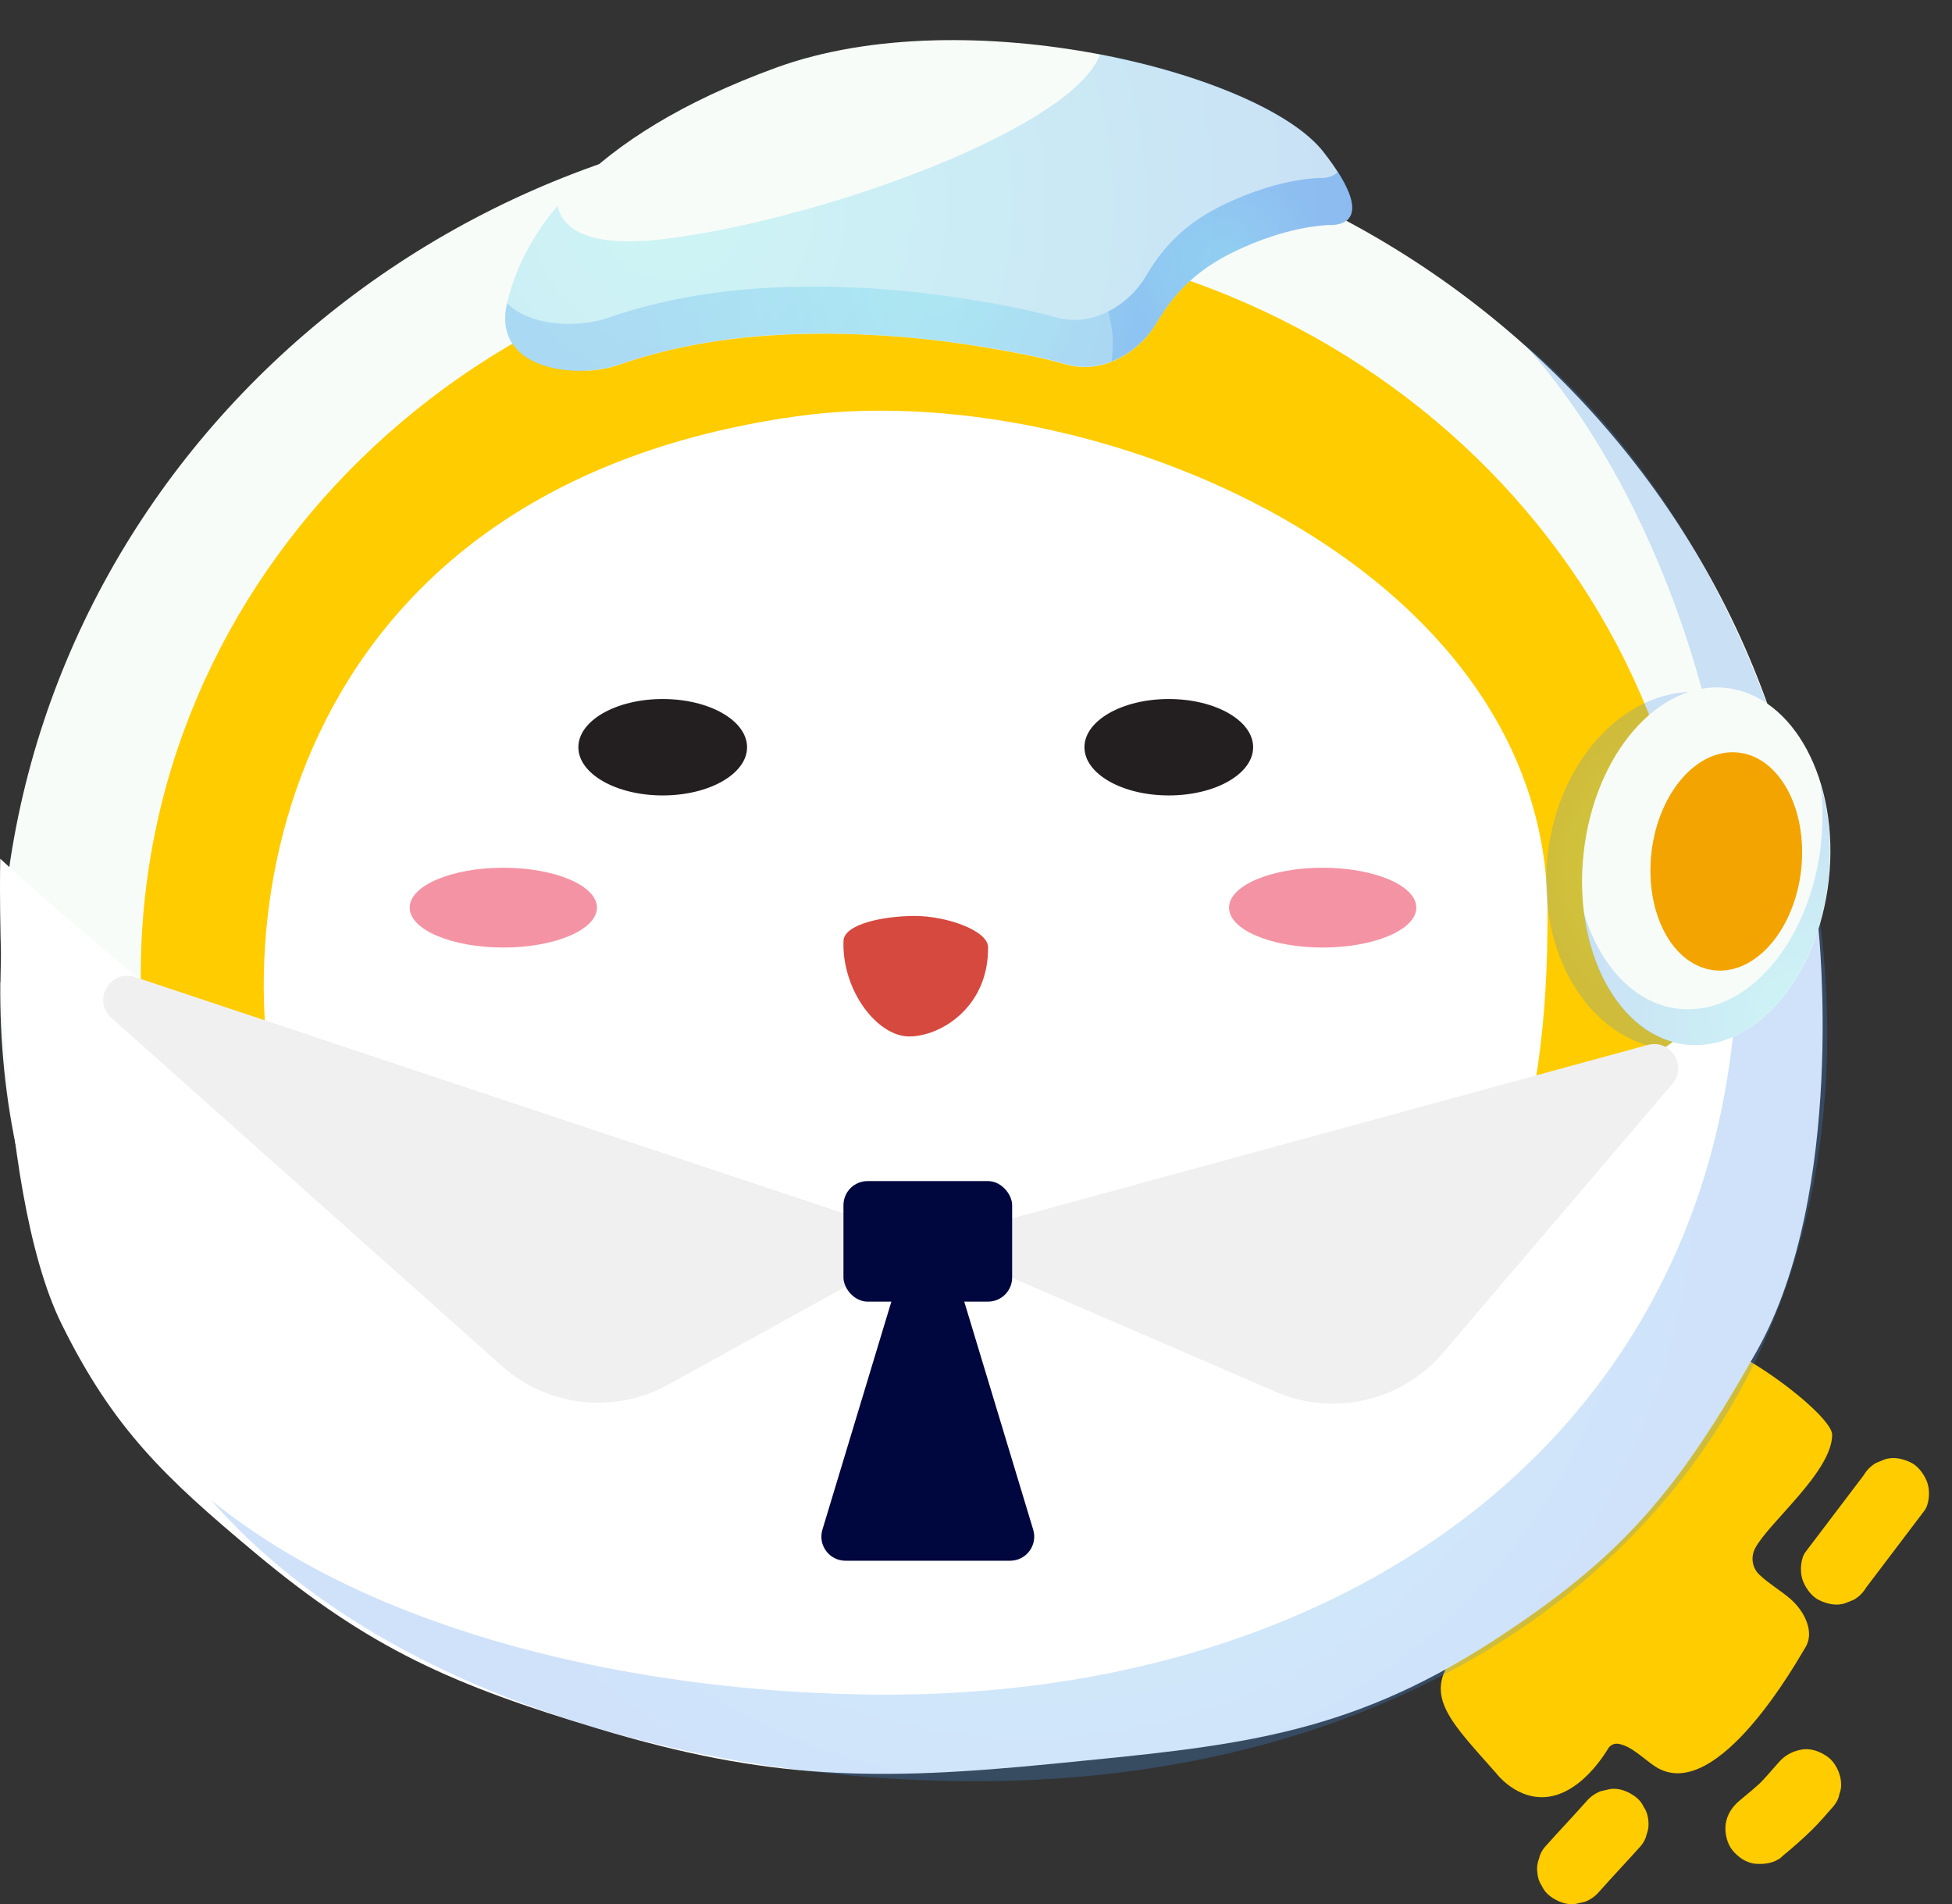 <svg width="81" height="79" viewBox="0 0 81 79" fill="none" xmlns="http://www.w3.org/2000/svg">
<rect x="0" y="0" width="81" height="79" fill="#333333" stroke="none"/>
<path d="M62.127 73.62C62.462 74.002 62.884 74.313 63.361 74.464C65.057 74.998 66.347 73.182 66.729 72.546C66.816 72.394 66.991 72.315 67.166 72.347C67.716 72.45 68.178 72.951 68.671 73.278C71.25 74.981 74.721 68.645 74.904 68.366C75.318 67.729 74.888 66.862 74.323 66.36C73.909 65.994 73.416 65.715 73.018 65.341C72.707 65.054 72.636 64.601 72.835 64.227C73.4 63.16 76.027 61.05 76.027 59.522C76.027 58.582 70.781 54.777 70.184 55.868C68.838 58.312 65.144 64.37 61.61 67.403C58.625 69.966 59.667 70.834 62.127 73.612V73.62Z" fill="#FFCC00"/>
<path d="M77.452 65.843C78.248 64.792 79.052 63.733 79.848 62.682C80.063 62.404 80.087 61.878 79.992 61.56C79.896 61.241 79.633 60.851 79.323 60.692C78.981 60.517 78.575 60.421 78.2 60.549L77.85 60.692C77.627 60.819 77.46 60.994 77.325 61.217L74.928 64.378C74.713 64.656 74.69 65.182 74.785 65.5C74.881 65.819 75.143 66.209 75.454 66.368C75.796 66.543 76.202 66.639 76.576 66.511L76.927 66.368C77.15 66.241 77.317 66.065 77.452 65.843Z" fill="#FFCC00"/>
<path d="M66.378 78.46C66.936 77.832 67.517 77.219 68.074 76.598C68.201 76.454 68.289 76.287 68.329 76.104C68.4 75.921 68.424 75.73 68.4 75.531C68.384 75.332 68.329 75.149 68.217 74.982C68.138 74.806 68.026 74.663 67.867 74.544C67.564 74.321 67.182 74.162 66.8 74.225L66.418 74.313C66.179 74.408 65.98 74.552 65.813 74.751C65.256 75.38 64.675 75.985 64.117 76.614C63.99 76.757 63.902 76.924 63.863 77.107C63.791 77.29 63.767 77.481 63.791 77.68C63.807 77.879 63.863 78.062 63.974 78.23C64.054 78.405 64.165 78.548 64.324 78.668C64.627 78.89 65.009 79.05 65.391 78.986L65.773 78.898C66.012 78.803 66.211 78.659 66.378 78.46Z" fill="#FFCC00"/>
<path d="M73.917 77.043C74.355 76.685 74.777 76.319 75.183 75.921C75.501 75.611 75.788 75.268 76.083 74.934C76.21 74.783 76.298 74.615 76.329 74.424C76.401 74.241 76.417 74.042 76.385 73.843C76.337 73.493 76.13 73.095 75.844 72.888C75.533 72.665 75.143 72.514 74.753 72.585C74.363 72.657 74.053 72.832 73.798 73.127C73.503 73.461 73.217 73.803 72.898 74.114L73.169 73.851C72.85 74.154 72.508 74.432 72.174 74.711C71.879 74.958 71.664 75.284 71.609 75.674C71.561 76.025 71.656 76.47 71.887 76.757C72.118 77.043 72.46 77.29 72.85 77.322C73.241 77.354 73.631 77.29 73.933 77.043H73.917Z" fill="#FFCC00"/>
<path d="M0.019 40.745C0.216 20.604 17.252 4.443 38.064 4.647C58.883 4.851 75.599 21.34 75.402 41.482C75.205 61.623 59.007 73.571 38.188 73.374C17.369 73.17 -0.185 60.894 0.012 40.753L0.019 40.745Z" fill="#F7FCF8"/>
<path d="M38.465 9.749C20.612 9.575 6.004 23.184 5.843 40.14C5.675 57.096 20.736 67.44 38.589 67.615C56.441 67.79 70.328 57.73 70.496 40.767C70.663 23.811 56.324 9.924 38.472 9.749H38.465Z" fill="#FFCC00"/>
<path d="M64.216 37.734C64.325 56.79 55.074 58.467 42.952 60.726C30.829 62.986 15.535 57.694 12.058 47.911C8.931 39.112 11.343 20.334 33.045 17.272C45.255 15.552 64.136 23.374 64.216 37.727V37.734Z" fill="white"/>
<path d="M27.5 33C29.433 33 31 32.105 31 31C31 29.895 29.433 29 27.5 29C25.567 29 24 29.895 24 31C24 32.105 25.567 33 27.5 33Z" fill="#231F20"/>
<path d="M48.5 33C50.433 33 52 32.105 52 31C52 29.895 50.433 29 48.5 29C46.567 29 45 29.895 45 31C45 32.105 46.567 33 48.5 33Z" fill="#231F20"/>
<path d="M54.885 39.31C57.031 39.31 58.771 38.569 58.771 37.655C58.771 36.741 57.031 36 54.885 36C52.739 36 51 36.741 51 37.655C51 38.569 52.739 39.31 54.885 39.31Z" fill="#F493A4"/>
<path d="M20.885 39.31C23.031 39.31 24.771 38.569 24.771 37.655C24.771 36.741 23.031 36 20.885 36C18.74 36 17 36.741 17 37.655C17 38.569 18.74 39.31 20.885 39.31Z" fill="#F493A4"/>
<path d="M35.002 39.033C35.025 38.343 36.644 38 37.959 38C39.273 38 40.991 38.602 41 39.293C41.031 41.773 39.041 43 37.726 43C36.411 43 34.931 41.099 35.002 39.033Z" fill="#D6493F"/>
<path style="mix-blend-mode:multiply" opacity="0.25" d="M64.22 35.487C63.761 39.577 65.969 43.178 69.148 43.528C72.326 43.885 75.278 40.86 75.73 36.77C76.19 32.681 73.981 29.079 70.802 28.73C67.624 28.372 64.672 31.398 64.22 35.487Z" fill="url(#paint0_radial_289_20317)"/>
<path d="M24.067 52.028C13.967 48.659 0.01 35.626 0.01 35.626C0.01 35.626 -0.302 49.151 2.562 54.944C4.711 59.29 6.861 61.311 10.581 64.421C15.367 68.422 18.822 69.91 24.796 71.71C31.903 73.853 36.361 73.898 43.749 73.168C51.104 72.441 55.77 72.084 61.973 68.065C67.301 64.614 69.627 61.869 72.908 56.037C76.626 49.428 75.459 38.542 75.459 38.542C75.459 38.542 63.234 49.115 51.767 52.757C47.424 54.136 43.202 54.846 38.645 54.944C33.675 55.051 28.783 53.601 24.067 52.028Z" fill="white"/>
<circle cx="38.281" cy="57.495" r="1.093" fill="#6D6D6D"/>
<circle cx="38.281" cy="63.327" r="1.093" fill="#6D6D6D"/>
<path d="M24.323 15.374C22.562 15.457 20.544 14.73 21.038 12.586C21.705 9.668 24.293 5.689 32.212 2.805C40.132 -0.078 52.362 3.028 54.915 6.302C57.473 9.575 55.117 9.34 55.117 9.34C53.913 9.413 52.672 9.788 51.575 10.277C49.958 10.993 48.869 11.906 48.001 13.384C47.237 14.686 45.701 15.543 44.227 15.117C43.158 14.812 42.049 14.61 40.952 14.424C38.675 14.037 36.361 13.837 34.05 13.846C31.209 13.852 28.367 14.2 25.677 15.137C25.287 15.274 24.814 15.359 24.319 15.385L24.323 15.374Z" fill="#F7FCF8"/>
<path style="mix-blend-mode:multiply" opacity="0.25" d="M54.683 7.386C53.479 7.459 52.238 7.834 51.141 8.323C49.524 9.039 48.435 9.952 47.568 11.43C46.804 12.732 45.267 13.589 43.794 13.163C42.724 12.858 41.615 12.656 40.519 12.47C38.242 12.083 35.927 11.883 33.617 11.892C30.775 11.898 27.934 12.246 25.243 13.183C24.853 13.32 24.38 13.405 23.885 13.431C22.829 13.484 21.682 13.237 21.042 12.575C21.042 12.575 21.044 12.585 21.038 12.591C20.545 14.735 22.563 15.468 24.324 15.379C24.813 15.354 25.286 15.269 25.682 15.131C28.367 14.195 31.214 13.846 34.055 13.84C36.366 13.836 38.681 14.037 40.957 14.418C42.054 14.604 43.163 14.806 44.232 15.111C45.706 15.537 47.242 14.68 48.006 13.378C48.874 11.9 49.963 10.987 51.58 10.271C52.677 9.782 53.912 9.408 55.122 9.334C55.122 9.334 57.059 9.527 55.515 7.128C55.236 7.443 54.683 7.386 54.683 7.386Z" fill="url(#paint1_radial_289_20317)"/>
<path style="mix-blend-mode:multiply" opacity="0.25" d="M48.006 13.378C48.874 11.9 49.963 10.987 51.58 10.271C52.677 9.782 53.912 9.408 55.121 9.334C55.121 9.334 57.059 9.527 55.515 7.128C55.236 7.443 54.683 7.386 54.683 7.386C53.479 7.459 52.238 7.834 51.141 8.323C49.524 9.039 48.435 9.952 47.567 11.43C47.193 12.069 46.631 12.599 45.982 12.922C46.214 13.718 46.211 14.421 46.123 14.993C46.895 14.691 47.574 14.111 48 13.378L48.006 13.378Z" fill="url(#paint2_radial_289_20317)"/>
<path style="mix-blend-mode:multiply" opacity="0.25" d="M45.646 2.255C44.561 5.253 34.485 8.999 27.803 9.887C24.566 10.318 23.378 9.588 23.132 8.539C21.939 9.966 21.318 11.37 21.038 12.586C20.544 14.73 22.562 15.462 24.323 15.374C24.813 15.348 25.285 15.264 25.681 15.126C28.366 14.19 31.213 13.841 34.055 13.835C36.366 13.831 38.68 14.031 40.957 14.413C42.053 14.599 43.162 14.801 44.231 15.106C45.705 15.532 47.242 14.674 48.005 13.372C48.873 11.895 49.962 10.981 51.579 10.265C52.676 9.777 53.912 9.402 55.121 9.329C55.121 9.329 57.477 9.564 54.919 6.29C53.649 4.661 49.984 3.077 45.645 2.244L45.646 2.255Z" fill="url(#paint3_radial_289_20317)"/>
<path style="mix-blend-mode:multiply" opacity="0.25" d="M63.237 14.259C68.835 20.501 72.195 30.714 72.104 39.621C71.914 58.998 56.328 70.493 36.295 70.304C26.215 70.206 15.47 67.697 8.758 62.234C15.491 69.948 27.906 73.782 40.013 73.895C60.046 74.091 75.632 62.589 75.821 43.212C75.927 32.474 71.031 20.767 63.237 14.259Z" fill="url(#paint4_radial_289_20317)"/>
<path d="M75.887 36.506C76.344 32.421 74.437 28.855 71.628 28.541C68.82 28.227 66.172 31.284 65.716 35.369C65.259 39.454 67.165 43.02 69.974 43.334C72.783 43.648 75.43 40.591 75.887 36.506Z" fill="#F7FCF8"/>
<path style="mix-blend-mode:multiply" opacity="0.25" d="M75.564 35.02C75.105 39.11 72.458 42.164 69.652 41.851C67.822 41.647 66.379 40.057 65.715 37.849C66.087 40.808 67.742 43.09 69.958 43.338C72.764 43.651 75.418 40.597 75.87 36.507C76.03 35.086 75.899 33.723 75.542 32.542C75.644 33.329 75.659 34.16 75.556 35.02H75.564Z" fill="url(#paint5_radial_289_20317)"/>
<path d="M68.529 35.392C68.252 37.885 69.411 40.065 71.132 40.254C72.845 40.444 74.463 38.578 74.74 36.085C75.017 33.592 73.858 31.412 72.138 31.222C70.417 31.033 68.806 32.899 68.529 35.392Z" fill="#F3A400"/>
<g style="mix-blend-mode:multiply" opacity="0.5">
<path d="M68.529 35.392C68.318 37.309 68.952 39.03 70.038 39.817C71.132 39.183 71.999 37.739 72.196 35.983C72.407 34.065 71.773 32.345 70.687 31.558C69.594 32.192 68.726 33.635 68.529 35.392Z" fill="#F3A400"/>
</g>
<path d="M5.606 40.535L38.5 51.5L68.372 43.353C69.321 43.094 70.035 44.218 69.396 44.967L59.877 56.127C58.167 58.132 55.349 58.786 52.931 57.74L38.5 51.5L27.72 57.448C25.491 58.678 22.729 58.367 20.829 56.673L4.625 42.231C3.813 41.508 4.575 40.192 5.606 40.535Z" fill="#F0F0F0"/>
<path d="M37.543 52.165C37.829 51.218 39.171 51.218 39.457 52.165L42.873 63.461C43.067 64.103 42.587 64.75 41.916 64.75H35.084C34.413 64.75 33.933 64.103 34.127 63.461L37.543 52.165Z" fill="#00063E"/>
<rect x="35" y="49" width="7" height="5" rx="1" fill="#00063E"/>
<defs>
<radialGradient id="paint0_radial_289_20317" cx="0" cy="0" r="1" gradientUnits="userSpaceOnUse" gradientTransform="translate(70.001 36.095) rotate(-15.62) scale(6.67 6.67)">
<stop stop-color="#52DFEC"/>
<stop offset="0.94" stop-color="#408BED"/>
</radialGradient>
<radialGradient id="paint1_radial_289_20317" cx="0" cy="0" r="1" gradientUnits="userSpaceOnUse" gradientTransform="translate(38.861 11.739) rotate(-21.18) scale(12.895 12.895)">
<stop stop-color="#52DFEC"/>
<stop offset="0.94" stop-color="#408BED"/>
</radialGradient>
<radialGradient id="paint2_radial_289_20317" cx="0" cy="0" r="1" gradientUnits="userSpaceOnUse" gradientTransform="translate(50.809 10.799) rotate(-21.18) scale(4.425 4.425)">
<stop stop-color="#52DFEC"/>
<stop offset="0.94" stop-color="#408BED"/>
</radialGradient>
<radialGradient id="paint3_radial_289_20317" cx="0" cy="0" r="1" gradientUnits="userSpaceOnUse" gradientTransform="translate(27.889 8.495) rotate(-21.18) scale(30.793 30.793)">
<stop stop-color="#52DFEC"/>
<stop offset="0.94" stop-color="#408BED"/>
</radialGradient>
<radialGradient id="paint4_radial_289_20317" cx="0" cy="0" r="1" gradientUnits="userSpaceOnUse" gradientTransform="translate(42.662 48.551) rotate(-15.618) scale(30.505 30.501)">
<stop stop-color="#52DFEC"/>
<stop offset="0.94" stop-color="#408BED"/>
</radialGradient>
<radialGradient id="paint5_radial_289_20317" cx="0" cy="0" r="1" gradientUnits="userSpaceOnUse" gradientTransform="translate(74.799 42.132) rotate(-15.62) scale(10.359 10.359)">
<stop stop-color="#52DFEC"/>
<stop offset="0.94" stop-color="#408BED"/>
</radialGradient>
</defs>
</svg>
